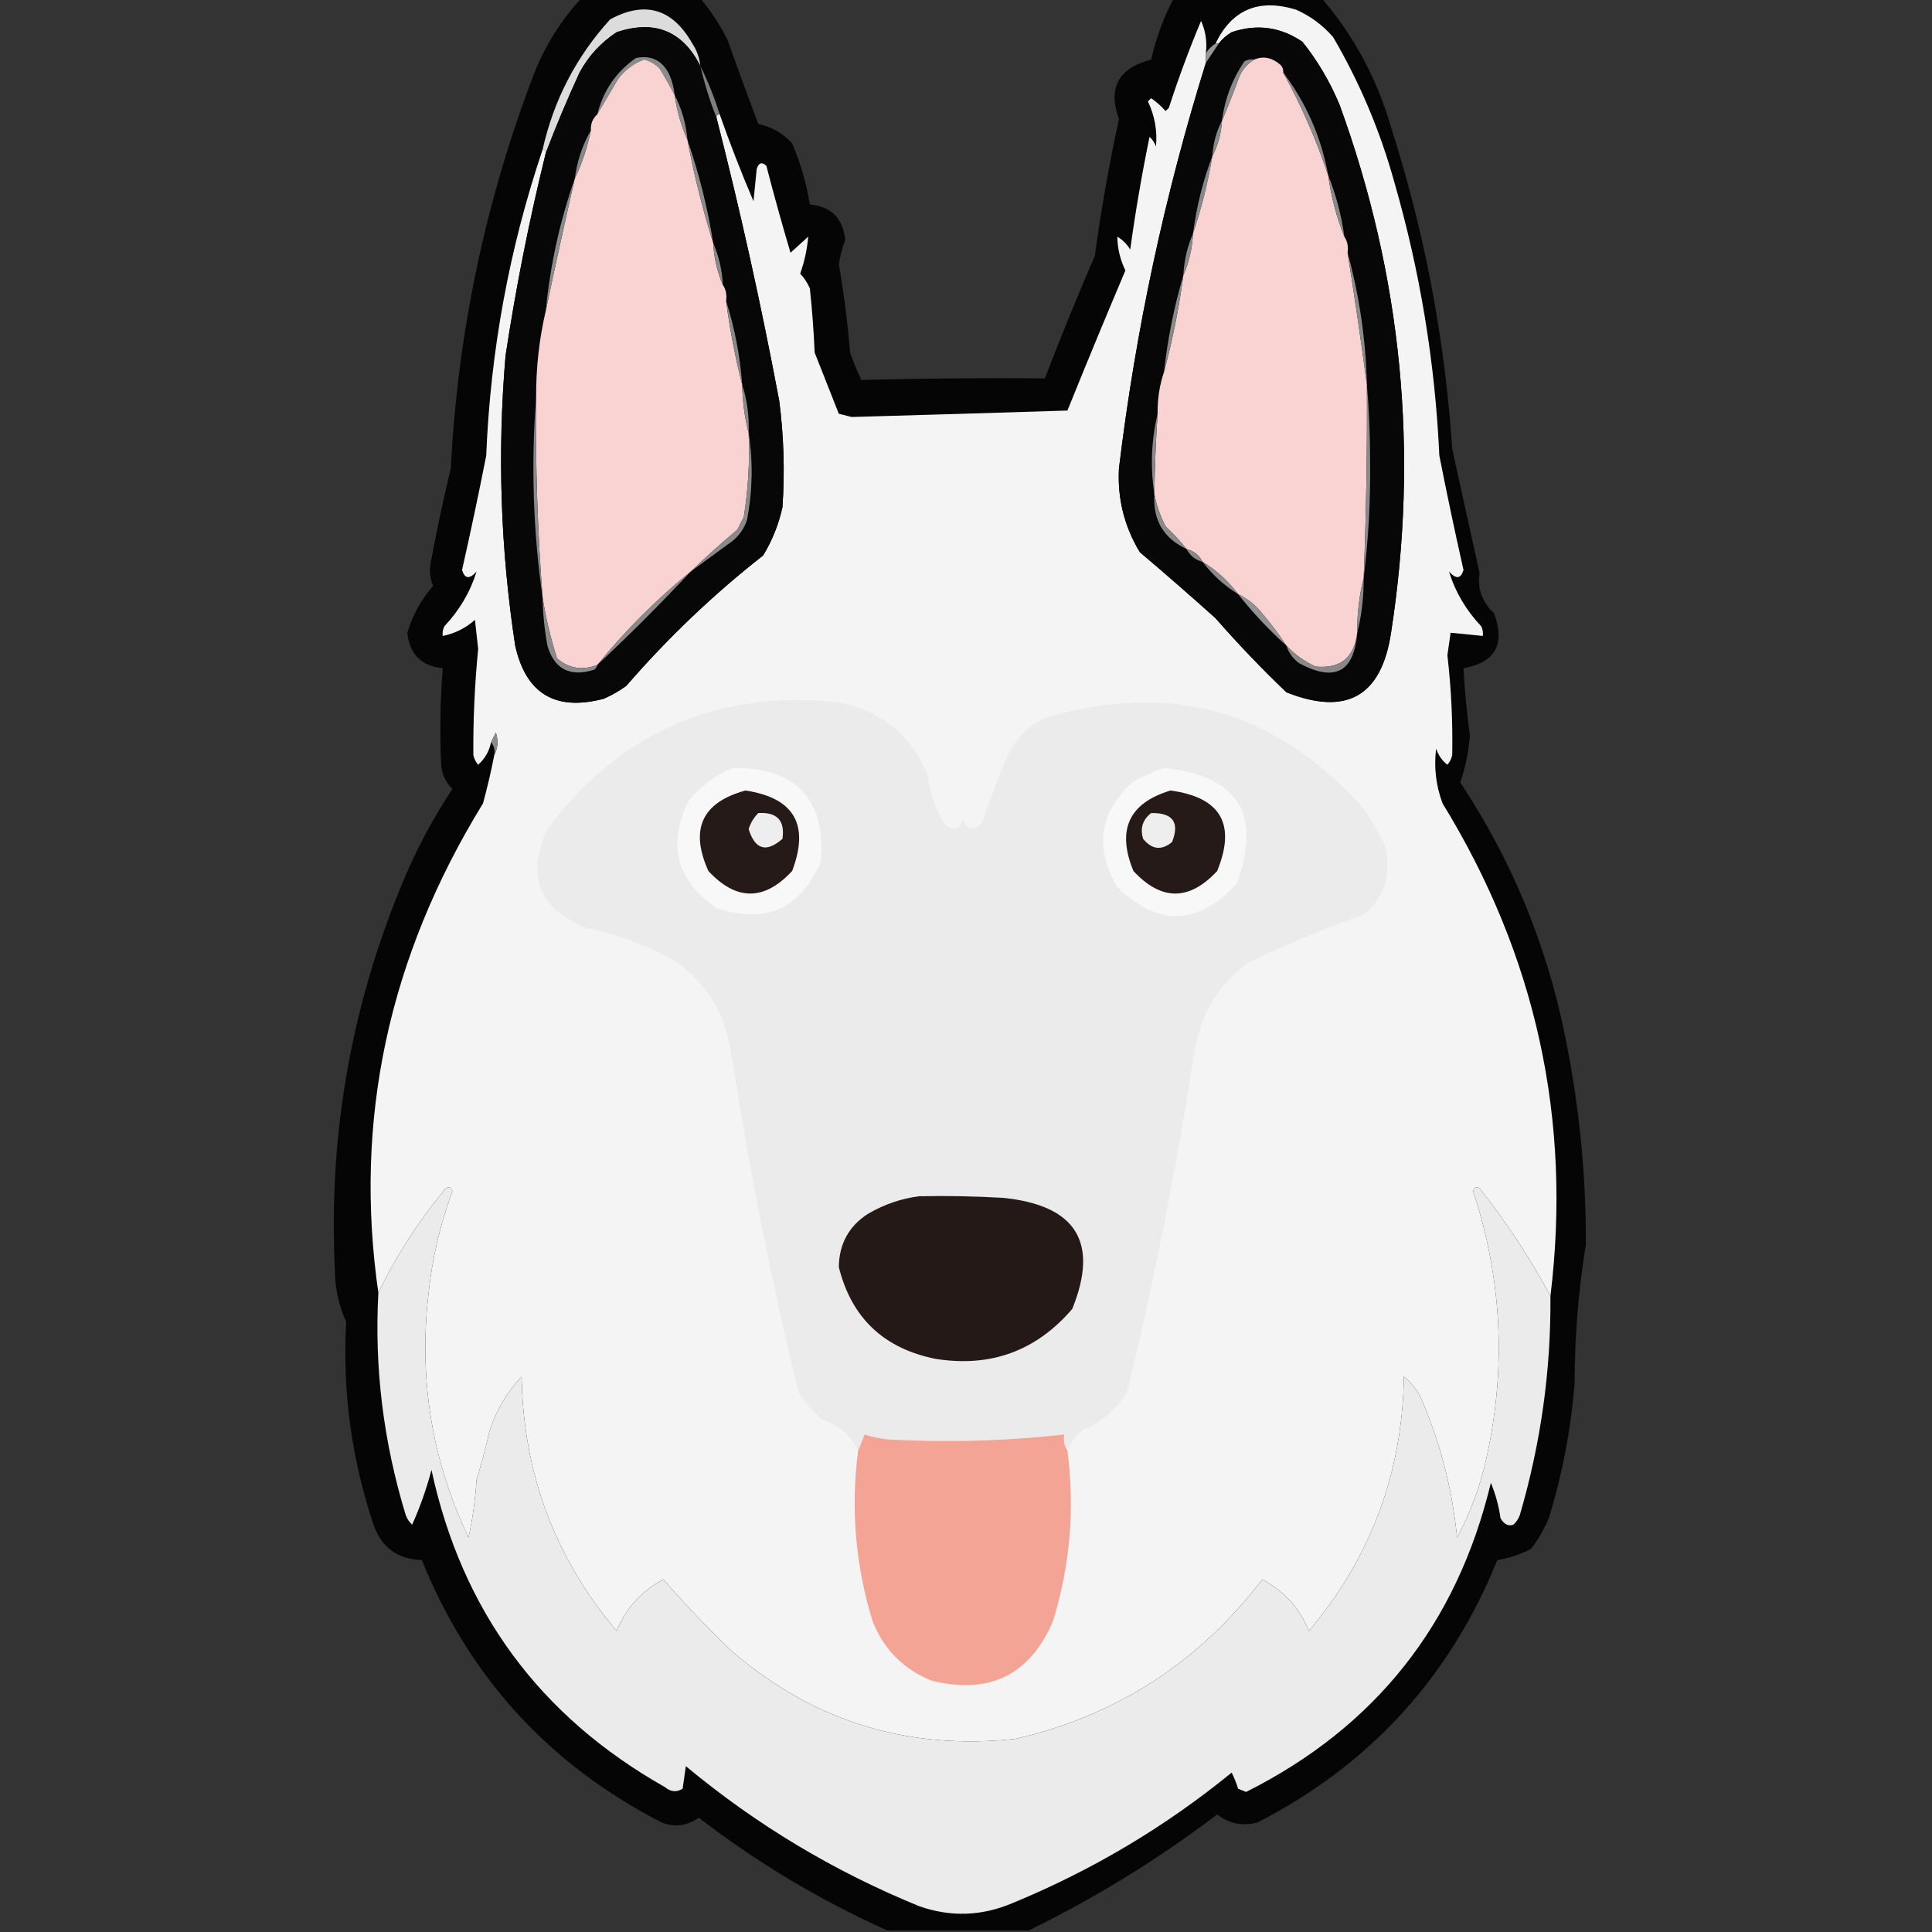<?xml version="1.0" encoding="UTF-8"?>
<!DOCTYPE svg PUBLIC "-//W3C//DTD SVG 1.1//EN" "http://www.w3.org/Graphics/SVG/1.1/DTD/svg11.dtd">
<svg xmlns="http://www.w3.org/2000/svg" version="1.1" width="600px" height="600px" style="shape-rendering:geometricPrecision; text-rendering:geometricPrecision; image-rendering:optimizeQuality; fill-rule:evenodd; clip-rule:evenodd" xmlns:xlink="http://www.w3.org/1999/xlink">
<rect width="100%" height="100%" fill="#333333" stroke="none"/>
<g><path style="opacity:0.945" fill="#030303" d="M 180.5,-0.5 C 192.833,-0.5 205.167,-0.5 217.5,-0.5C 220.82,3.463 223.654,7.796 226,12.5C 229.068,21.205 232.235,29.872 235.5,38.5C 239.657,39.407 243.157,41.407 246,44.5C 248.612,50.616 250.445,56.949 251.5,63.5C 258.146,64.146 261.813,67.813 262.5,74.5C 261.6,76.932 260.934,79.432 260.5,82C 262.086,91.107 263.252,100.274 264,109.5C 265.037,112.405 266.204,115.239 267.5,118C 286.524,117.518 305.524,117.351 324.5,117.5C 329.39,104.72 334.557,92.053 340,79.5C 341.944,65.224 344.444,51.057 347.5,37C 343.996,27.301 347.329,21.134 357.5,18.5C 359.019,11.809 361.352,5.476 364.5,-0.5C 379.833,-0.5 395.167,-0.5 410.5,-0.5C 420.511,11.181 427.677,24.514 432,39.5C 442.424,72.043 448.757,105.376 451,139.5C 453.84,152.372 456.674,165.205 459.5,178C 458.757,182.735 460.257,186.902 464,190.5C 467.521,200.138 464.355,205.805 454.5,207.5C 454.873,214.522 455.539,221.522 456.5,228.5C 456.086,233.491 455.086,238.324 453.5,243C 469.391,266.964 480.224,293.131 486,321.5C 490.415,343.058 492.582,364.725 492.5,386.5C 490.198,400.7 489.032,415.034 489,429.5C 487.875,443.794 485.208,457.794 481,471.5C 479.545,474.912 477.712,478.079 475.5,481C 472.166,482.746 468.666,483.913 465,484.5C 450.29,520.878 425.457,548.045 390.5,566C 385.848,567.193 381.681,566.36 378,563.5C 359.69,577.406 340.19,589.406 319.5,599.5C 304.833,599.5 290.167,599.5 275.5,599.5C 254.62,590.116 235.12,578.449 217,564.5C 213.286,567.07 209.452,567.57 205.5,566C 170.543,548.045 145.71,520.878 131,484.5C 123.469,484.239 118.469,480.572 116,473.5C 109.146,452.995 106.312,431.995 107.5,410.5C 105.213,405.428 104.046,400.095 104,394.5C 101.897,351.018 109.563,309.352 127,269.5C 130.865,260.932 135.365,252.765 140.5,245C 138.396,242.958 137.229,240.458 137,237.5C 136.553,227.492 136.72,217.492 137.5,207.5C 130.864,206.864 127.197,203.197 126.5,196.5C 128.092,191.075 130.759,186.241 134.5,182C 133.39,179.263 133.223,176.429 134,173.5C 135.745,164.111 137.745,154.777 140,145.5C 142.148,103.09 150.815,62.09 166,22.5C 169.477,13.882 174.31,6.215 180.5,-0.5 Z"/></g>
<g><path style="opacity:1" fill="#dcdcdc" d="M 217.5,20.5 C 211.971,9.577 203.305,6.077 191.5,10C 186.618,13.214 182.785,17.381 180,22.5C 176.182,30.812 172.682,39.145 169.5,47.5C 169.5,46.833 169.167,46.5 168.5,46.5C 171.949,31.1 178.949,17.6 189.5,6C 200.334,0.164 208.834,2.664 215,13.5C 216.411,15.65 217.245,17.984 217.5,20.5 Z"/></g>
<g><path style="opacity:1" fill="#f4f4f4" d="M 481.5,402.5 C 475.175,390.735 467.842,379.569 459.5,369C 458.517,368.409 457.85,368.743 457.5,370C 466.763,398.135 467.929,426.635 461,455.5C 459.076,463.203 456.243,470.536 452.5,477.5C 451.004,462.171 447.17,447.504 441,433.5C 439.71,431.208 438.043,429.208 436,427.5C 435.527,457.429 425.694,483.762 406.5,506.5C 403.619,499.45 398.786,494.117 392,490.5C 372.405,516.209 346.905,532.709 315.5,540C 282.169,543.673 252.836,534.673 227.5,513C 219.969,505.803 212.802,498.303 206,490.5C 199.214,494.117 194.381,499.45 191.5,506.5C 172.306,483.762 162.473,457.429 162,427.5C 157.374,432.419 154.041,438.086 152,444.5C 150.866,449.567 149.532,454.567 148,459.5C 147.627,465.57 146.793,471.57 145.5,477.5C 134.241,453.798 130.074,428.798 133,402.5C 134.1,391.33 136.6,380.497 140.5,370C 140.15,368.743 139.483,368.409 138.5,369C 130.119,379.045 123.119,389.878 117.5,401.5C 109.783,347.978 120.616,297.311 150,249.5C 151.359,244.534 152.526,239.534 153.5,234.5C 154.629,232.372 154.796,230.039 154,227.5C 153.487,228.527 152.987,229.527 152.5,230.5C 151.933,233.303 150.6,235.636 148.5,237.5C 147.749,236.624 147.249,235.624 147,234.5C 146.924,223.49 147.424,212.49 148.5,201.5C 148.167,198.5 147.833,195.5 147.5,192.5C 144.596,195.081 141.263,196.748 137.5,197.5C 137.351,196.448 137.517,195.448 138,194.5C 142.713,189.498 146.046,183.831 148,177.5C 145.803,179.949 144.303,179.783 143.5,177C 146.16,165.206 148.66,153.373 151,141.5C 152.325,108.87 158.158,77.203 168.5,46.5C 169.167,46.5 169.5,46.833 169.5,47.5C 164.373,68.302 160.206,89.302 157,110.5C 154.436,140.617 155.436,170.617 160,200.5C 163.325,215.461 172.492,220.961 187.5,217C 189.996,215.92 192.33,214.586 194.5,213C 207.403,198.095 221.569,184.595 237,172.5C 239.837,167.828 241.837,162.828 243,157.5C 243.749,146.468 243.415,135.468 242,124.5C 236.45,94.965 229.95,65.631 222.5,36.5C 222.5,35.833 222.833,35.5 223.5,35.5C 226.699,44.594 230.199,53.594 234,62.5C 234.333,59.167 234.667,55.833 235,52.5C 235.605,50.519 236.605,50.185 238,51.5C 240.347,60.556 242.847,69.555 245.5,78.5C 247.333,76.833 249.167,75.167 251,73.5C 250.676,77.36 249.842,81.193 248.5,85C 249.6,86.093 250.6,87.593 251.5,89.5C 252.215,96.147 252.715,102.813 253,109.5C 255.5,115.833 258,122.167 260.5,128.5C 261.833,128.833 263.167,129.167 264.5,129.5C 286.828,128.876 309.161,128.209 331.5,127.5C 337.423,112.839 343.423,98.339 349.5,84C 347.869,80.61 347.036,77.11 347,73.5C 348.667,74.5 350,75.833 351,77.5C 352.633,65.68 354.633,54.014 357,42.5C 357.915,43.328 358.581,44.328 359,45.5C 359.453,40.636 358.619,35.969 356.5,31.5C 356.833,31.167 357.167,30.833 357.5,30.5C 359.149,31.648 360.649,32.981 362,34.5C 362.333,34.167 362.667,33.833 363,33.5C 365.963,24.319 369.296,15.319 373,6.5C 374.405,9.619 374.905,12.952 374.5,16.5C 374.5,17.5 374.5,18.5 374.5,19.5C 361.669,60.651 352.669,102.651 347.5,145.5C 347.002,154.851 349.168,163.518 354,171.5C 361.927,178.215 369.76,185.049 377.5,192C 384.524,200.023 391.857,207.689 399.5,215C 418.186,222.411 429.019,216.244 432,196.5C 440.717,140.38 435.384,85.713 416,32.5C 413.049,25.423 409.215,18.923 404.5,13C 397.669,8.348 390.335,7.348 382.5,10C 380.907,10.949 379.574,12.115 378.5,13.5C 378.167,13.5 377.833,13.5 377.5,13.5C 382.588,2.97 390.921,-0.53 402.5,3C 406.956,4.979 410.79,7.813 414,11.5C 422.269,25.628 428.602,40.628 433,56.5C 441.019,84.278 445.685,112.612 447,141.5C 449.34,153.373 451.84,165.206 454.5,177C 453.697,179.783 452.197,179.949 450,177.5C 451.954,183.831 455.287,189.498 460,194.5C 460.483,195.448 460.649,196.448 460.5,197.5C 457.191,197.142 453.857,196.809 450.5,196.5C 450.167,198.833 449.833,201.167 449.5,203.5C 450.696,213.815 451.196,224.148 451,234.5C 450.751,235.624 450.251,236.624 449.5,237.5C 447.854,236.221 446.687,234.555 446,232.5C 445.276,238.318 445.943,243.985 448,249.5C 477.022,296.794 488.189,347.794 481.5,402.5 Z"/></g>
<g><path style="opacity:1" fill="#070707" d="M 217.5,20.5 C 218.796,26.05 220.463,31.383 222.5,36.5C 229.95,65.631 236.45,94.965 242,124.5C 243.415,135.468 243.749,146.468 243,157.5C 241.837,162.828 239.837,167.828 237,172.5C 221.569,184.595 207.403,198.095 194.5,213C 192.33,214.586 189.996,215.92 187.5,217C 172.492,220.961 163.325,215.461 160,200.5C 155.436,170.617 154.436,140.617 157,110.5C 160.206,89.302 164.373,68.302 169.5,47.5C 172.682,39.145 176.182,30.812 180,22.5C 182.785,17.381 186.618,13.214 191.5,10C 203.305,6.077 211.971,9.577 217.5,20.5 Z"/></g>
<g><path style="opacity:1" fill="#070707" d="M 374.5,19.5 C 375.82,17.537 377.154,15.537 378.5,13.5C 379.574,12.115 380.907,10.949 382.5,10C 390.335,7.348 397.669,8.348 404.5,13C 409.215,18.923 413.049,25.423 416,32.5C 435.384,85.713 440.717,140.38 432,196.5C 429.019,216.244 418.186,222.411 399.5,215C 391.857,207.689 384.524,200.023 377.5,192C 369.76,185.049 361.927,178.215 354,171.5C 349.168,163.518 347.002,154.851 347.5,145.5C 352.669,102.651 361.669,60.651 374.5,19.5 Z"/></g>
<g><path style="opacity:1" fill="#959595" d="M 377.5,13.5 C 377.833,13.5 378.167,13.5 378.5,13.5C 377.154,15.537 375.82,17.537 374.5,19.5C 374.5,18.5 374.5,17.5 374.5,16.5C 375.272,15.306 376.272,14.306 377.5,13.5 Z"/></g>
<g><path style="opacity:1" fill="#8b8b8b" d="M 209.5,29.5 C 208.105,26.858 206.605,24.192 205,21.5C 203.649,19.99 201.982,18.99 200,18.5C 196.779,19.716 194.112,21.716 192,24.5C 189.807,28.23 187.64,31.896 185.5,35.5C 187.326,28.174 191.326,22.341 197.5,18C 202.423,17.045 205.923,18.879 208,23.5C 208.813,25.436 209.313,27.436 209.5,29.5 Z"/></g>
<g><path style="opacity:1" fill="#f9d2d2" d="M 209.5,29.5 C 210.231,34.438 211.565,39.105 213.5,43.5C 215.565,54.427 218.232,65.094 221.5,75.5C 221.74,80.12 222.74,84.454 224.5,88.5C 225.451,89.919 225.784,91.585 225.5,93.5C 226.678,102.384 228.344,111.05 230.5,119.5C 230.608,124.71 231.275,129.71 232.5,134.5C 232.876,143.235 232.376,151.902 231,160.5C 230.333,161.833 229.667,163.167 229,164.5C 223.972,168.699 219.139,173.032 214.5,177.5C 203.854,186.146 194.188,195.812 185.5,206.5C 180.894,208.295 176.727,207.628 173,204.5C 170.987,198.174 169.487,191.841 168.5,185.5C 166.922,164.868 166.255,144.201 166.5,123.5C 166.45,114.245 167.45,105.245 169.5,96.5C 172.352,82.92 175.352,69.253 178.5,55.5C 180.739,50.784 182.405,45.784 183.5,40.5C 183.402,38.447 184.069,36.78 185.5,35.5C 187.64,31.896 189.807,28.23 192,24.5C 194.112,21.716 196.779,19.716 200,18.5C 201.982,18.99 203.649,19.99 205,21.5C 206.605,24.192 208.105,26.858 209.5,29.5 Z"/></g>
<g><path style="opacity:1" fill="#f9d2d2" d="M 398.5,22.5 C 404.149,32.795 408.816,43.462 412.5,54.5C 413.409,61.141 415.076,67.475 417.5,73.5C 418.451,74.919 418.784,76.585 418.5,78.5C 420.705,92.272 422.705,105.939 424.5,119.5C 424.63,139.511 424.297,159.511 423.5,179.5C 422.116,184.944 421.45,190.611 421.5,196.5C 420.556,204.283 416.222,207.783 408.5,207C 405.062,205.389 402.062,203.223 399.5,200.5C 397.241,197.062 394.741,193.729 392,190.5C 389.894,187.882 387.394,185.882 384.5,184.5C 381.437,180.434 377.771,177.101 373.5,174.5C 372.415,172.413 370.749,171.08 368.5,170.5C 366.539,168.037 364.372,165.703 362,163.5C 360.308,160.224 359.141,156.891 358.5,153.5C 358.612,145.156 358.945,136.822 359.5,128.5C 359.438,123.924 360.105,119.591 361.5,115.5C 364.118,105.744 366.118,95.744 367.5,85.5C 369.26,81.454 370.26,77.12 370.5,72.5C 373.102,64.76 375.102,56.76 376.5,48.5C 378.258,45.146 379.258,41.479 379.5,37.5C 381.404,32.972 383.237,28.306 385,23.5C 386.059,21.341 387.559,19.674 389.5,18.5C 392.253,17.341 394.919,17.841 397.5,20C 398.252,20.671 398.586,21.504 398.5,22.5 Z"/></g>
<g><path style="opacity:1" fill="#8b8b8b" d="M 389.5,18.5 C 387.559,19.674 386.059,21.341 385,23.5C 383.237,28.306 381.404,32.972 379.5,37.5C 380.36,30.752 382.693,24.585 386.5,19C 387.448,18.517 388.448,18.351 389.5,18.5 Z"/></g>
<g><path style="opacity:1" fill="#7e7e7e" d="M 217.5,20.5 C 219.872,25.27 221.872,30.27 223.5,35.5C 222.833,35.5 222.5,35.833 222.5,36.5C 220.463,31.383 218.796,26.05 217.5,20.5 Z"/></g>
<g><path style="opacity:1" fill="#8b8b8b" d="M 209.5,29.5 C 211.746,33.805 213.08,38.471 213.5,43.5C 211.565,39.105 210.231,34.438 209.5,29.5 Z"/></g>
<g><path style="opacity:1" fill="#8a8a8a" d="M 379.5,37.5 C 379.258,41.479 378.258,45.146 376.5,48.5C 376.742,44.521 377.742,40.854 379.5,37.5 Z"/></g>
<g><path style="opacity:1" fill="#8b8b8b" d="M 398.5,22.5 C 405.666,31.974 410.333,42.64 412.5,54.5C 408.816,43.462 404.149,32.795 398.5,22.5 Z"/></g>
<g><path style="opacity:1" fill="#898888" d="M 183.5,40.5 C 182.405,45.784 180.739,50.784 178.5,55.5C 179.194,50.085 180.86,45.085 183.5,40.5 Z"/></g>
<g><path style="opacity:1" fill="#898888" d="M 376.5,48.5 C 375.102,56.76 373.102,64.76 370.5,72.5C 371.584,64.164 373.584,56.164 376.5,48.5 Z"/></g>
<g><path style="opacity:1" fill="#8c8c8c" d="M 213.5,43.5 C 217.083,53.831 219.749,64.497 221.5,75.5C 218.232,65.094 215.565,54.427 213.5,43.5 Z"/></g>
<g><path style="opacity:1" fill="#8a8a8a" d="M 412.5,54.5 C 414.924,60.526 416.591,66.859 417.5,73.5C 415.076,67.475 413.409,61.141 412.5,54.5 Z"/></g>
<g><path style="opacity:1" fill="#8a8989" d="M 370.5,72.5 C 370.26,77.12 369.26,81.454 367.5,85.5C 367.74,80.88 368.74,76.546 370.5,72.5 Z"/></g>
<g><path style="opacity:1" fill="#8b8b8b" d="M 418.5,78.5 C 422.161,91.792 424.161,105.459 424.5,119.5C 422.705,105.939 420.705,92.272 418.5,78.5 Z"/></g>
<g><path style="opacity:1" fill="#8a8989" d="M 221.5,75.5 C 223.26,79.546 224.26,83.88 224.5,88.5C 222.74,84.454 221.74,80.12 221.5,75.5 Z"/></g>
<g><path style="opacity:1" fill="#8b8b8b" d="M 178.5,55.5 C 175.352,69.253 172.352,82.92 169.5,96.5C 170.859,82.362 173.859,68.695 178.5,55.5 Z"/></g>
<g><path style="opacity:1" fill="#898989" d="M 225.5,93.5 C 228.17,101.853 229.836,110.519 230.5,119.5C 228.344,111.05 226.678,102.384 225.5,93.5 Z"/></g>
<g><path style="opacity:1" fill="#8a8a8a" d="M 367.5,85.5 C 366.118,95.744 364.118,105.744 361.5,115.5C 362.625,105.207 364.625,95.207 367.5,85.5 Z"/></g>
<g><path style="opacity:1" fill="#8a8a8a" d="M 424.5,119.5 C 425.166,127.159 425.5,134.993 425.5,143C 425.65,155.368 424.983,167.535 423.5,179.5C 424.297,159.511 424.63,139.511 424.5,119.5 Z"/></g>
<g><path style="opacity:1" fill="#8b8a8a" d="M 166.5,123.5 C 166.255,144.201 166.922,164.868 168.5,185.5C 165.562,164.897 164.895,144.23 166.5,123.5 Z"/></g>
<g><path style="opacity:1" fill="#8a8989" d="M 230.5,119.5 C 232.031,124.25 232.698,129.25 232.5,134.5C 231.275,129.71 230.608,124.71 230.5,119.5 Z"/></g>
<g><path style="opacity:1" fill="#8a8a8a" d="M 359.5,128.5 C 358.945,136.822 358.612,145.156 358.5,153.5C 357.211,145.122 357.544,136.788 359.5,128.5 Z"/></g>
<g><path style="opacity:1" fill="#8a8a8a" d="M 358.5,153.5 C 359.141,156.891 360.308,160.224 362,163.5C 364.372,165.703 366.539,168.037 368.5,170.5C 361.328,167.163 357.994,161.496 358.5,153.5 Z"/></g>
<g><path style="opacity:1" fill="#8a8a8a" d="M 232.5,134.5 C 233.893,143.387 233.726,152.387 232,161.5C 231.117,164.102 229.617,166.269 227.5,168C 223.108,171.185 218.774,174.352 214.5,177.5C 219.139,173.032 223.972,168.699 229,164.5C 229.667,163.167 230.333,161.833 231,160.5C 232.376,151.902 232.876,143.235 232.5,134.5 Z"/></g>
<g><path style="opacity:1" fill="#898888" d="M 368.5,170.5 C 370.749,171.08 372.415,172.413 373.5,174.5C 371.251,173.92 369.585,172.587 368.5,170.5 Z"/></g>
<g><path style="opacity:1" fill="#8a8a8a" d="M 373.5,174.5 C 377.771,177.101 381.437,180.434 384.5,184.5C 380.229,181.899 376.563,178.566 373.5,174.5 Z"/></g>
<g><path style="opacity:1" fill="#8a8a8a" d="M 214.5,177.5 C 205.092,187.575 195.425,197.242 185.5,206.5C 194.188,195.812 203.854,186.146 214.5,177.5 Z"/></g>
<g><path style="opacity:1" fill="#8a8a8a" d="M 423.5,179.5 C 423.55,185.389 422.884,191.056 421.5,196.5C 421.45,190.611 422.116,184.944 423.5,179.5 Z"/></g>
<g><path style="opacity:1" fill="#939292" d="M 384.5,184.5 C 387.394,185.882 389.894,187.882 392,190.5C 394.741,193.729 397.241,197.062 399.5,200.5C 394.046,195.59 389.046,190.256 384.5,184.5 Z"/></g>
<g><path style="opacity:1" fill="#898989" d="M 421.5,196.5 C 420.543,208.738 414.543,211.905 403.5,206C 401.536,204.549 400.203,202.716 399.5,200.5C 402.062,203.223 405.062,205.389 408.5,207C 416.222,207.783 420.556,204.283 421.5,196.5 Z"/></g>
<g><path style="opacity:1" fill="#8b8b8b" d="M 168.5,185.5 C 169.487,191.841 170.987,198.174 173,204.5C 176.727,207.628 180.894,208.295 185.5,206.5C 185.389,207.117 185.056,207.617 184.5,208C 177.001,210.336 172.168,207.836 170,200.5C 169.088,195.536 168.588,190.536 168.5,185.5 Z"/></g>
<g><path style="opacity:1" fill="#ebebeb" d="M 331.5,450.5 C 330.549,449.081 330.216,447.415 330.5,445.5C 312.242,447.535 293.908,448.035 275.5,447C 273.109,446.713 270.776,446.213 268.5,445.5C 267.83,447.291 267.163,448.958 266.5,450.5C 264.279,445.787 260.612,442.62 255.5,441C 252.628,438.463 250.128,435.63 248,432.5C 239.5,397.509 232.5,362.175 227,326.5C 225.204,315.053 219.704,305.886 210.5,299C 201.463,293.764 191.797,290.097 181.5,288C 167.243,281.895 163.41,271.729 170,257.5C 192.449,227.524 222.282,214.358 259.5,218C 273.141,220.312 282.641,227.812 288,240.5C 288.719,245.824 290.386,250.824 293,255.5C 295.522,258.326 297.522,257.993 299,254.5C 300.478,257.993 302.478,258.326 305,255.5C 307.354,248.402 310.02,241.402 313,234.5C 315.5,229.333 319.333,225.5 324.5,223C 363.03,211.314 395.863,220.48 423,250.5C 425.765,254.261 428.098,258.261 430,262.5C 432.395,271.205 430.228,278.372 423.5,284C 411.284,288.407 399.284,293.407 387.5,299C 378.296,305.886 372.796,315.053 371,326.5C 365.5,362.175 358.5,397.509 350,432.5C 346.726,437.774 342.226,441.608 336.5,444C 334.21,445.777 332.543,447.944 331.5,450.5 Z"/></g>
<g><path style="opacity:1" fill="#8b8b8b" d="M 153.5,234.5 C 153.768,232.901 153.434,231.568 152.5,230.5C 152.987,229.527 153.487,228.527 154,227.5C 154.796,230.039 154.629,232.372 153.5,234.5 Z"/></g>
<g><path style="opacity:1" fill="#f8f8f8" d="M 227.5,238.5 C 247.172,238.337 256.339,248.003 255,267.5C 248.562,282.304 237.729,287.137 222.5,282C 209.957,273.346 207.123,262.179 214,248.5C 217.767,244.048 222.267,240.714 227.5,238.5 Z"/></g>
<g><path style="opacity:1" fill="#f8f8f8" d="M 361.5,238.5 C 384.513,240.865 392.013,252.865 384,274.5C 372.039,287.461 359.706,287.795 347,275.5C 339.851,263.452 341.351,252.618 351.5,243C 354.815,241.17 358.149,239.67 361.5,238.5 Z"/></g>
<g><path style="opacity:1" fill="#251a17" d="M 231.5,245.5 C 246.64,247.774 251.473,256.107 246,270.5C 237.333,279.833 228.667,279.833 220,270.5C 214.154,257.532 217.987,249.199 231.5,245.5 Z"/></g>
<g><path style="opacity:1" fill="#251a17" d="M 363.5,245.5 C 379.118,247.612 383.951,255.945 378,270.5C 369.333,279.833 360.667,279.833 352,270.5C 346.737,257.742 350.57,249.409 363.5,245.5 Z"/></g>
<g><path style="opacity:1" fill="#efeeee" d="M 235.5,252.5 C 241.326,252.157 243.826,254.824 243,260.5C 237.995,264.888 234.495,263.888 232.5,257.5C 233.092,255.577 234.092,253.911 235.5,252.5 Z"/></g>
<g><path style="opacity:1" fill="#eeeeee" d="M 357.5,252.5 C 364.241,252.39 366.408,255.39 364,261.5C 360.729,264.197 357.729,263.864 355,260.5C 354.018,257.225 354.851,254.559 357.5,252.5 Z"/></g>
<g><path style="opacity:1" fill="#ebebeb" d="M 481.5,402.5 C 481.695,425.498 478.528,448.165 472,470.5C 471.581,471.672 470.915,472.672 470,473.5C 468.434,474.061 467.101,473.394 466,471.5C 465.466,467.695 464.466,464.029 463,460.5C 452.507,504.318 427.174,536.318 387,556.5C 386.167,556.167 385.333,555.833 384.5,555.5C 383.985,553.775 383.318,552.108 382.5,550.5C 361.918,567.299 339.251,580.799 314.5,591C 304.932,595.084 295.266,595.417 285.5,592C 258.995,581.174 234.828,566.674 213,548.5C 212.667,550.833 212.333,553.167 212,555.5C 210.132,556.672 208.298,556.505 206.5,555C 167.597,533.034 143.431,500.2 134,456.5C 132.451,462.385 130.451,468.051 128,473.5C 127.085,472.672 126.419,471.672 126,470.5C 119.068,447.808 116.235,424.808 117.5,401.5C 123.119,389.878 130.119,379.045 138.5,369C 139.483,368.409 140.15,368.743 140.5,370C 136.6,380.497 134.1,391.33 133,402.5C 130.074,428.798 134.241,453.798 145.5,477.5C 146.793,471.57 147.627,465.57 148,459.5C 149.532,454.567 150.866,449.567 152,444.5C 154.041,438.086 157.374,432.419 162,427.5C 162.473,457.429 172.306,483.762 191.5,506.5C 194.381,499.45 199.214,494.117 206,490.5C 212.802,498.303 219.969,505.803 227.5,513C 252.836,534.673 282.169,543.673 315.5,540C 346.905,532.709 372.405,516.209 392,490.5C 398.786,494.117 403.619,499.45 406.5,506.5C 425.694,483.762 435.527,457.429 436,427.5C 438.043,429.208 439.71,431.208 441,433.5C 447.17,447.504 451.004,462.171 452.5,477.5C 456.243,470.536 459.076,463.203 461,455.5C 467.929,426.635 466.763,398.135 457.5,370C 457.85,368.743 458.517,368.409 459.5,369C 467.842,379.569 475.175,390.735 481.5,402.5 Z"/></g>
<g><path style="opacity:1" fill="#241916" d="M 285.5,371.5 C 294.173,371.334 302.84,371.5 311.5,372C 334.199,374.296 341.366,385.796 333,406.5C 321.798,419.569 307.632,424.736 290.5,422C 274.423,418.754 264.423,409.254 260.5,393.5C 260.6,386.325 263.6,380.825 269.5,377C 274.586,374.028 279.919,372.195 285.5,371.5 Z"/></g>
<g><path style="opacity:1" fill="#f3a495" d="M 331.5,450.5 C 333.848,468.52 332.348,486.187 327,503.5C 319.848,520.159 307.348,526.326 289.5,522C 280.692,518.526 274.526,512.359 271,503.5C 265.652,486.187 264.152,468.52 266.5,450.5C 267.163,448.958 267.83,447.291 268.5,445.5C 270.776,446.213 273.109,446.713 275.5,447C 293.908,448.035 312.242,447.535 330.5,445.5C 330.216,447.415 330.549,449.081 331.5,450.5 Z"/></g>
</svg>
